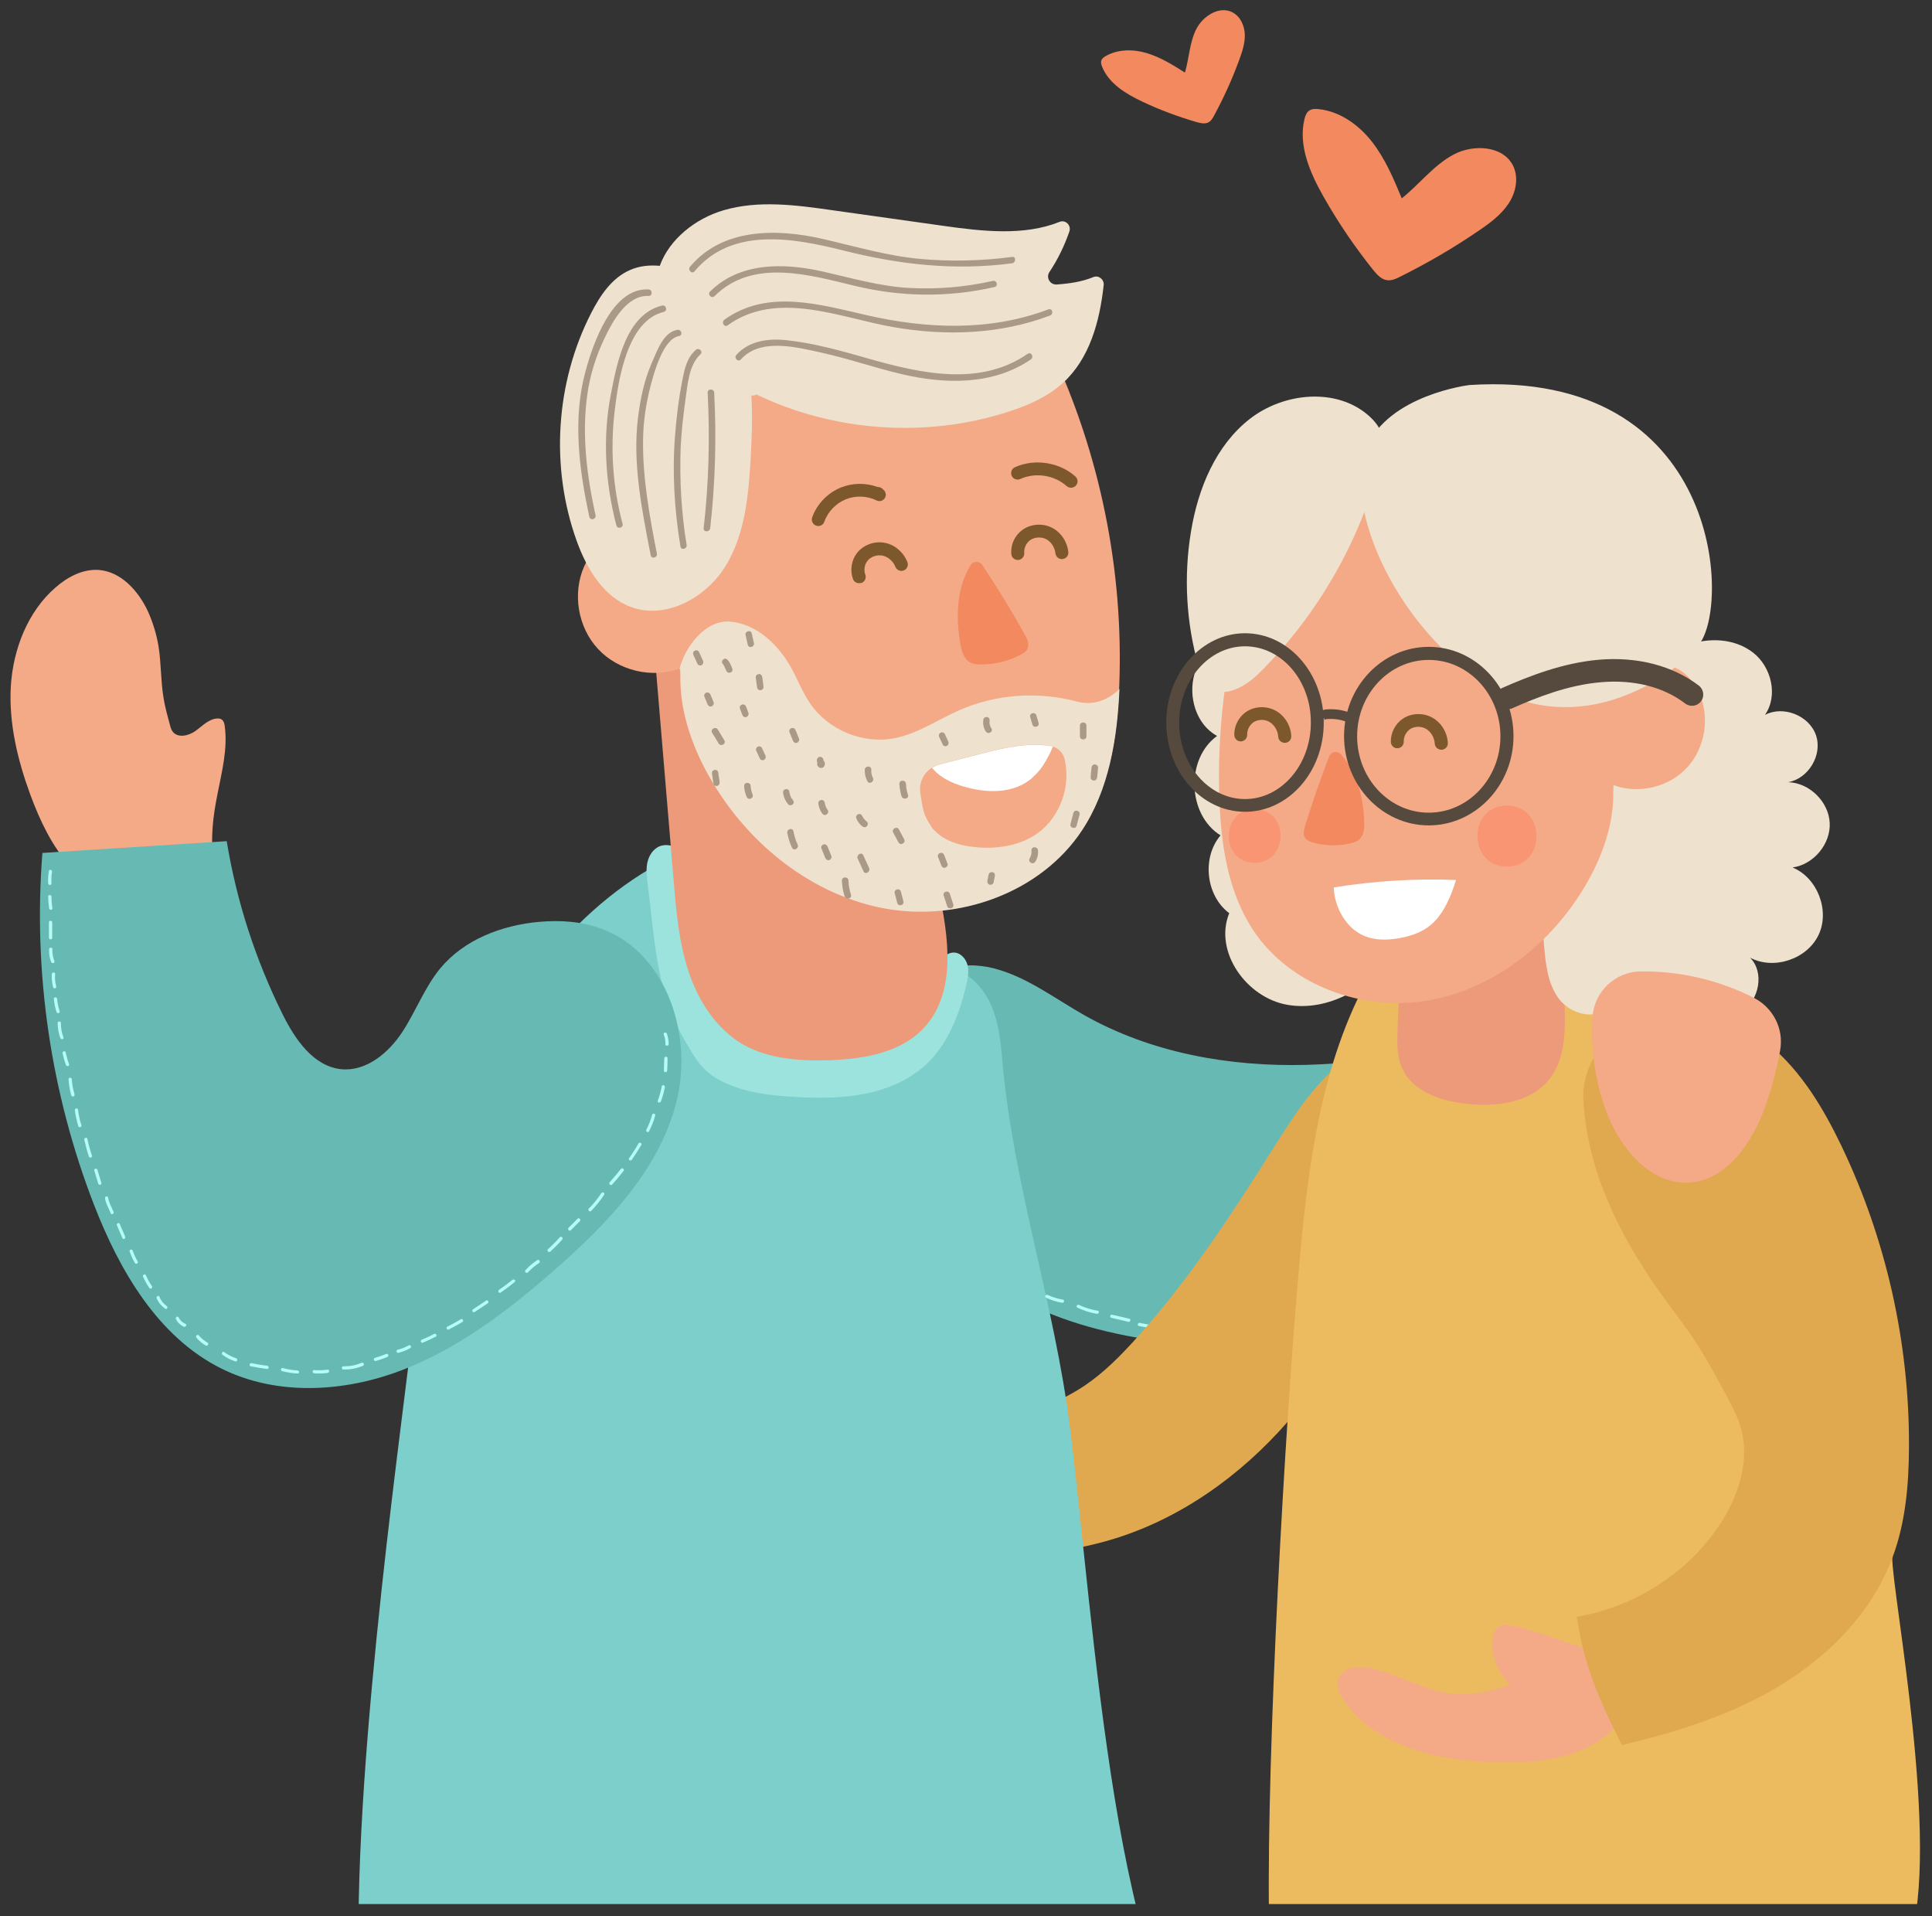 <?xml version="1.0" encoding="utf-8"?>
<svg id="master-artboard" viewBox="0 0 1064.964 1056.204" version="1.1" xmlns="http://www.w3.org/2000/svg" x="0px" y="0px" width="1064.964px" height="1056.204px" enable-background="new 0 0 1400 1400" xmlns:xlink="http://www.w3.org/1999/xlink"><rect x="0" y="0" width="1064.964" height="1056.204" fill="#333333" stroke="none"/><rect id="ee-background" x="0" y="0" width="1064.964" height="1056.204" style="fill: white; fill-opacity: 0; pointer-events: none;"/>


<g transform="matrix(1, 0, 0, 1, -166.423, -260.584)">
	<g>
		<defs>
			<path d="M 136.6 320.7 H 1311 V 1310 H 136.6 V 320.7 Z" id="SVGID_1_"/>
		</defs>
		<clipPath id="SVGID_2_">
			<use overflow="visible" xlink:href="#SVGID_1_"/>
		</clipPath>
		<g clip-path="url(#SVGID_2_)">
			<path fill="#67BAB4" d="M1009.2,826.2c0.6,2.2,3.9-1.8,1.7-1.2c-40.6,11.8-82.2,21.4-124.5,22.5s-85.5-6.6-122.3-27.4&#10;&#9;&#9;&#9;&#9;c-16.3-9.2-31.6-21.1-49.8-25.8c-18.2-4.7-40.9,0.4-48.8,17.4c-17.7,37.7-4.4,87.4,17.2,123c29.3,48.1,91.4,63.7,147.6,67.5&#10;&#9;&#9;&#9;&#9;c81.3,5.4,167.9-7.1,232-57.5c5.8-4.5,11.8-10.2,12.2-17.6c0.3-5.1-2.2-9.9-4.7-14.3C1053,882.5,1031.4,852.9,1009.2,826.2z"/>
			<path fill="#B4FCF5" d="M806.6,992l-11.9-2.3c-1.1-0.2-1.6,1.5-0.5,1.7l11.9,2.3C807.2,993.9,807.7,992.2,806.6,992z"/>
			<path fill="#E0A94F" d="M935.3,940.6c-13.8,37.4-32.7,73.3-58.9,103.4c-26.2,30.1-60,54.2-98.2,65.4c-21.8,6.4-44.5,8.5-67,11.5&#10;&#9;&#9;&#9;&#9;c-10.7-24.4-22.3-48.3-34.8-71.8c30.7-3.6,62.7-7.7,88.3-25.1c10-6.8,18.7-15.5,26.8-24.4c29.3-32.2,53.3-68.8,76.5-105.7&#10;&#9;&#9;&#9;&#9;c8.3-13.1,16.6-26.4,27.2-37.7c10.6-11.3,23.8-20.7,38.9-24.3c-0.5,0,0.2-1.2,0.6-1.1c0.5,0.1,0.8,0.6,0.9,1.1&#10;&#9;&#9;&#9;&#9;c5.3,14.7,4.3,30.9,1.2,46.1c-3.1,15.3-8.1,30.1-10.7,45.5c-0.6,3.3-1,6.7-0.2,10C926.8,936.7,932,940,935.3,940.6z"/>
			<path fill="#EDBB5F" d="M1218.7,1331.7c17.9-53.6-9.6-194.4-9.2-212.6c1.4-58.8-13.5-101.7-21.8-159.9&#10;&#9;&#9;&#9;&#9;c-2.5-17.4-5.4-34.7-11.1-51.3c-4.5-13.1-10.7-25.6-17.2-37.8c-10.5-19.8-21.9-39.4-38.1-54.8c-28.2-26.9-69.3-38.4-108.1-34.3&#10;&#9;&#9;&#9;&#9;c0.5-5.1-0.1-8.3-3.9-11.9c-9,2.8-17.7,6.3-26.1,10.5c-6.9,3.5-13.6,7.4-20.7,10.5c-12.3,5.3-27.7,9-41.2,8.4&#10;&#9;&#9;&#9;&#9;c-26.8,48.1-33.8,104.4-38.7,159.2c-8,90.6-17.9,266.7-16.7,357.7c2.1-2.3,28.1,36.8,26.6,34.1c15.9,23.9,33.4-19.6,61.3-13&#10;&#9;&#9;&#9;&#9;c28,6.6,61.5,6.6,90.1,3.2c19.4-2.3,35,11.1,52,1.6c18.9-10.5,30.7,8.6,52,4.9c7.9-1.4,19-13.9,26.9-14.6&#10;&#9;&#9;&#9;&#9;c8-0.8,18.4,31.4,23.3,25.1C1204.1,1349.3,1212.8,1338.9,1218.7,1331.7z"/>
			<path fill="#ED9A7A" d="M972.6,868.7c17.5,2.4,37.9,0.1,48.5-14.1c8.1-10.9,8.2-25.6,7.8-39.2c-0.7-31.3-1.5-62.6-2.2-94&#10;&#9;&#9;&#9;&#9;c-30.6,1.8-59.7,20-74.8,46.7c-2.9,5.1-7.4,11.5-13,9.6c-0.7,16.4-1.4,32.7-2.1,49.1c-0.3,8-0.6,16.5,3,23.6&#10;&#9;&#9;&#9;&#9;C945.7,862.1,959.7,866.9,972.6,868.7z"/>
			<path fill="#EEE1CE" d="M946.8,650.8c-10.5-15.8-23.6-30-38.5-41.8c-10.8-8.5-23.6-16.1-37.3-15c-7.7,0.6-14.8,4-21.3,8.1&#10;&#9;&#9;&#9;&#9;c-11.1,7-21.1,17-24.8,29.7s0.8,28.1,12.4,34.4c-17.4,12.6-16.4,43.4,1.9,54.8c-10.4,12.3-8.1,33.2,4.8,42.9&#10;&#9;&#9;&#9;&#9;c-8.6,21.2,9.5,46.6,32.1,50.5c22.5,3.9,45.3-9.5,58.8-28c13.4-18.5,19.1-41.4,23.4-63.9c2.8-14.5,5.1-29.5,1.7-43.8&#10;&#9;&#9;&#9;&#9;C957.6,668.6,952.5,659.4,946.8,650.8z"/>
			<path fill="#EEE1CE" d="M1083.8,618.7c4.1,1.3,8.4-0.8,12.4-2.4c12-4.6,26.5-3.9,36.6,4c10.1,7.9,13.9,23.8,6.5,34.3&#10;&#9;&#9;&#9;&#9;c10.1-5.3,24.3,0.3,28.1,11.1s-4,24-15.3,26c11.7,0.3,22.3,10.7,22.9,22.4s-8.9,23-20.5,24.6c13.7,5.6,20.7,23.7,14.4,37.1&#10;&#9;&#9;&#9;&#9;c-6.3,13.4-24.7,19.6-37.8,12.6c8.1,8.1,5,23.3-4.4,29.8s-22.6,5.3-32.6-0.4c-3,8.8-12.1,15.1-21.4,14.7&#10;&#9;&#9;&#9;&#9;c-9.3-0.4-17.9-7.4-20.2-16.4c-7.4,6.9-20.4,3.2-26.6-4.8c-6.2-8.1-7.4-18.7-8.3-28.9c-4.4-50.4-5.6-103.9,18.2-148.6&#10;&#9;&#9;&#9;&#9;c4-7.5,8.9-14.9,16.1-19.5s17.1-5.8,24.1-0.9C1078.7,615.3,1080.8,617.8,1083.8,618.7z"/>
			<path fill="#F4A987" d="M287.2,758.3c-0.3,0.6,0.9,0.1,0.9-0.6c0-7.6-2.6-14.9-3.8-22.4c-2.1-12.4-0.4-25.2,2.1-37.5&#10;&#9;&#9;&#9;&#9;c2.4-12.3,5.6-24.7,3.9-37.1c-0.2-1.3-0.5-2.7-1.6-3.5c-0.8-0.6-1.8-0.7-2.8-0.6c-4.6,0.4-8,4.2-11.8,6.9s-9.7,4-12.5,0.3&#10;&#9;&#9;&#9;&#9;c-0.8-1.1-1.2-2.4-1.5-3.7c-1.4-5.1-2.8-10.1-3.6-15.3c-1.5-9.2-1.2-18.7-2.7-28c-1.1-6.7-3.1-13.2-5.9-19.4&#10;&#9;&#9;&#9;&#9;c-5.3-11.3-14.9-21.9-27.3-22.7c-8.7-0.5-17,3.9-23.6,9.7c-15.4,13.4-23.3,34-24.6,54.3c-1.2,20.4,3.7,40.7,10.7,59.8&#10;&#9;&#9;&#9;&#9;c5.3,14.3,11.9,28.4,22.1,39.7c6.8,7.5,12.8,16,19.6,23.5c6.8,7.5,14.9,14.2,24.6,17.1c9.7,2.9,21.1,1.5,28.4-5.4&#10;&#9;&#9;&#9;&#9;C282.3,769.2,285.8,764.3,287.2,758.3z"/>
			<path fill="#7CCFCB" d="M367.1,1382.1c-12.3-91.7,15.7-297.4,24.5-369.5c7.1-58.5,17.3-117.6,42.9-170.6s68.8-100,124.8-118.4&#10;&#9;&#9;&#9;&#9;c6.4,20.5,15.8,44,34,55.4c34.1,21.4,89.1-4.9,114.1,26.6c8.8,11.1,10.4,26.2,11.6,40.4c6.1,68.1,28.7,133.3,37.2,201.2&#10;&#9;&#9;&#9;&#9;c13.3,105.6,25.1,320.1,82.1,357.9c-22.1,39-14.7-63.7-48.9-34.6c-33.9,28.8-72,56.7-116.3,61.1c-32,3.2-64.1-3.7-95.5-10.5&#10;&#9;&#9;&#9;&#9;c-39.2-8.5-78.9-17.1-114.8-35.1S372.4,1421.9,367.1,1382.1z"/>
			<path fill="#9CE2DD" d="M652.5,830.1c-24.3,4.3-50.6,6.2-72.6-5c-6-3.1-11.7-7.3-14.6-13.3c-3.1-6.3-2.8-13.7-4.1-20.6&#10;&#9;&#9;&#9;&#9;c-1.8-9.1-6.4-17.3-8.7-26.3c-1.5-6.2-1.9-12.7-2.9-19c-0.9-5.3-2.3-10.8-6-14.9c-3.6-4-9.9-6.1-14.6-3.5&#10;&#9;&#9;&#9;&#9;c-3.3,1.9-5.3,5.6-5.9,9.4s-0.1,7.6,0.4,11.4c3.2,25.2,4.3,51.2,14.6,74.4c2.4,5.5,5.3,10.7,8.4,15.8c2.4,4.1,4.9,8.1,8.3,11.4&#10;&#9;&#9;&#9;&#9;c3.4,3.4,7.7,6,12.1,7.9c11.9,5.3,25.2,6.7,38.2,7.4c12.6,0.7,25.4,0.7,37.8-1.7c12.4-2.4,24.5-7.5,33.8-16&#10;&#9;&#9;&#9;&#9;c12.3-11.4,18.6-27.9,22.4-44.2c0.8-3.6,1.6-7.4,0.6-11c-1-3.6-4.1-6.9-7.8-6.7c-5,0.2-7.7,5.6-9.4,10.3&#10;&#9;&#9;&#9;&#9;c-1.7,4.7-3.5,9.4-5.2,14.1c-1.8,4.8-3.7,9.9-7.4,13.4C665.2,827.6,658.7,829,652.5,830.1z"/>
			<path fill="#ED9A7A" d="M624.4,844.9c18.5-0.7,38.6-4.2,51.2-17.7c18.2-19.4,13.8-50.1,8.2-76.1c-1.5-7.1-3.1-14.3-4.6-21.4&#10;&#9;&#9;&#9;&#9;c-19.7-4.8-39.6-9.6-57.8-18.6c-18.2-9-34.7-22.6-43.5-40.9c-5.5-11.4-7.8-24.5-15.5-34.6c-8.1-10.7-21.9-16.8-35.2-15.6&#10;&#9;&#9;&#9;&#9;c3.5,42.1,7.1,84.2,10.6,126.4c1.4,16.9,2.9,33.9,8.3,50s15.2,31.2,29.8,39.8C590.3,844.4,607.8,845.5,624.4,844.9z"/>
			<path fill="#F4A987" d="M745.9,453.5c26.9,57.4,39.9,121.3,37.5,184.6c-1,28-5.4,56.9-20.9,80.2c-22.7,34.1-67.7,50.1-108,42.9&#10;&#9;&#9;&#9;&#9;c-40.4-7.2-75.4-35.2-96.1-70.7c-10.2-17.5-17.4-37.3-17.1-57.5l-0.1-4c-15.4,5.7-33.9,1.3-45.1-10.7&#10;&#9;&#9;&#9;&#9;c-11.2-12-14.3-30.8-7.6-45.7c3.1-6.9,8.3-13.1,15.3-16c7-2.9,15.8-1.8,21.1,3.6c7-47.2,37.9-90.1,80.6-111.1&#10;&#9;&#9;&#9;&#9;c31-15.2,67.4-19.1,101-10.8C718.7,441.4,734.9,447.6,745.9,453.5z"/>
			<path fill="#F4A987" d="M872.3,535.8c-24.1,51.5-35.8,108.8-33.7,165.6c0.9,25.1,4.8,51.1,18.7,72c20.4,30.6,60.7,45,96.9,38.5&#10;&#9;&#9;&#9;&#9;c36.2-6.5,67.6-31.6,86.2-63.4c9.2-15.7,15.6-33.5,15.3-51.6l0.1-3.6c13.8,5.1,30.5,1.2,40.5-9.6s12.8-27.6,6.8-41&#10;&#9;&#9;&#9;&#9;c-2.8-6.2-7.5-11.8-13.8-14.3s-14.2-1.6-18.9,3.3c-6.3-42.3-34-80.9-72.4-99.7c-27.8-13.7-60.5-17.1-90.6-9.7&#10;&#9;&#9;&#9;&#9;C896.7,524.9,882.2,530.5,872.3,535.8z"/>
			<path fill="#EEE1CE" d="M744.9,410.5c4.6-6.9,8.3-14.5,11-22.4c1.1-3.4-2.2-6.6-5.5-5.2c-19.5,7.8-42.4,5.2-63.7,2.2&#10;&#9;&#9;&#9;&#9;c-20.6-2.9-41.2-5.8-61.8-8.7c-19.8-2.8-40.4-5.6-59.7,0.1c-15.4,4.5-29.8,15.9-35.1,30.6c-5.7-0.5-11.3,0-16.6,2.4&#10;&#9;&#9;&#9;&#9;c-9.9,4.4-16.3,14-21.2,23.6c-19.7,38.4-22.6,85-8,125.6c5.5,15.3,14.8,31,30.1,36.5c19.2,7,41.2-5.2,51.9-22.5&#10;&#9;&#9;&#9;&#9;c10.7-17.4,12.7-38.6,13.9-59c0.6-11.6,1.1-23.4,0.4-35.1c1,0.1,1.9-0.1,2.8-0.6c42.6,20.5,93,24.1,138,9.8&#10;&#9;&#9;&#9;&#9;c11.2-3.5,22.2-8.3,30.9-16.1c14.8-13.5,20.3-33.9,22.5-54c0.3-3.1-2.8-5.6-5.7-4.4c-6.2,2.6-13.3,3.6-20.3,4.1&#10;&#9;&#9;&#9;&#9;C745.1,417.5,742.9,413.5,744.9,410.5z"/>
			<path fill="#F2895F" d="M890,724.9c6.7,1.9,14,2.1,20.8,0.5c1.6-0.4,3.3-0.9,4.6-1.9c2.9-2.3,3.2-6.5,3-10.2&#10;&#9;&#9;&#9;&#9;c-0.5-13.4-4.1-27.6-13.1-37.2c-1.8-1.9-5.1-1.2-6.1,1.2c-4.9,12.6-9.3,25.3-13.3,38.2c-0.7,2.4-1.4,5.2,0.1,7.1&#10;&#9;&#9;&#9;&#9;C887,723.9,888.5,724.5,890,724.9z"/>
			<path fill="#EEE1CE" d="M760.2,647.3c-21.5-5.8-45-4.2-65.4,4.9c-11.7,5.2-22.5,12.7-35.1,15.2c-17.5,3.5-36.7-4.4-46.7-19.1&#10;&#9;&#9;&#9;&#9;c-4-5.8-6.6-12.5-9.9-18.7c-7.1-13.2-19.2-25.1-34.1-26.4c-13.6-1.2-24.9,13.6-28.1,26.2c0.2-0.1,0.3-0.1,0.5-0.2l0.1,4&#10;&#9;&#9;&#9;&#9;c-0.3,20.3,6.9,40.1,17.1,57.5c20.7,35.4,55.7,63.5,96.1,70.7c40.4,7.2,85.3-8.8,108-42.9c15.1-22.7,19.6-50.9,20.8-78.2&#10;&#9;&#9;&#9;&#9;C777.4,646.5,768.7,649.6,760.2,647.3z"/>
			<path fill="#67BAB4" d="M463.3,768.7c11.9-1.1,24.1-0.3,35.3,4c35.8,13.6,50.4,59.7,40.3,96.7c-10,37-38.2,66.1-67,91.3&#10;&#9;&#9;&#9;&#9;C446.4,983,419,1004,387.3,1016s-68.4,14-98.8-1.1c-35-17.4-56.2-54-70.3-90.4c-23.8-61.4-33.6-128.2-28.4-193.8&#10;&#9;&#9;&#9;&#9;c33.9-2.2,67.7-4.3,101.6-6.5c5.4,33.1,15.9,65.4,30.8,95.4c6.9,13.9,17.1,28.9,32.6,30.3c13.6,1.2,25.8-9,33.3-20.4&#10;&#9;&#9;&#9;&#9;s12.3-24.6,21-35.2C422.2,778.5,442.8,770.6,463.3,768.7z"/>
			<path fill="#EEE1CE" d="M920.9,489.7c3.6,3.2,6.7,7.1,7.7,11.8c1,4.5,0,9.1-1.2,13.6c-11.3,43.8-34.7,84.5-66.8,116.4&#10;&#9;&#9;&#9;&#9;c-7.4,7.3-19.1,14.4-27.3,7.9c-3.4-2.7-4.9-7.1-6.1-11.2c-7-24.3-8.4-50.2-4.2-75.1c3.9-23.4,13.6-47,32.3-61.6&#10;&#9;&#9;&#9;&#9;S903.1,474,920.9,489.7z"/>
			<path fill="#EEE1CE" d="M976.4,472.8c0,0-44.5,5.3-56.9,34.7c-12.5,29.4,13.3,94.3,63.2,128.1c49.8,33.8,102.3,1.8,120.1-19.6&#10;&#9;&#9;&#9;&#9;S1115.2,463.9,976.4,472.8z"/>
			<path fill="#56493D" d="M954,715.5c-25.7,0-46.7-22.1-46.7-49.2s20.9-49.2,46.7-49.2c25.7,0,46.7,22.1,46.7,49.2&#10;&#9;&#9;&#9;&#9;S979.7,715.5,954,715.5z M954,624.3c-21.8,0-39.5,18.9-39.5,42.1s17.7,42.1,39.5,42.1s39.5-18.9,39.5-42.1S975.8,624.3,954,624.3&#10;&#9;&#9;&#9;&#9;z"/>
			<path fill="#F4A987" d="M992.5,1157.2c-2.6,1.7-3.4,5-3.5,8.1c-0.4,8.8,3.4,17.7,9.9,23.7c-9.9,3.7-20.6,6.1-31.1,5.2&#10;&#9;&#9;&#9;&#9;c-15.5-1.5-29.3-10.1-44.4-13.9c-7.2-1.8-16.9-1.3-19.2,5.8c-1.4,4.3,0.9,9,3.6,12.6c18.5,25.6,53.4,32.7,84.9,33.2&#10;&#9;&#9;&#9;&#9;c14.7,0.2,29.8-0.6,43.5-5.9s26.1-15.9,30.4-30c0.9-2.8,1.4-5.9,0.7-8.8c-1.5-6-8.1-11-6.4-17c-20.7,2.8-40.2-9.9-60.8-13.5&#10;&#9;&#9;&#9;&#9;C997.6,1156,994.7,1155.8,992.5,1157.2z"/>
			<path fill="#E0A94F" d="M1181.3,891.8c-9.8-20.4-21.8-40.4-39.1-55c-17.3-14.6-40.9-23.2-63-18.3c-22.1,4.9-41.2,25.4-40,48.1&#10;&#9;&#9;&#9;&#9;c2,38.3,19.1,73.3,41.1,104.7c6.2,8.9,13.1,17.4,19.1,26.4c6.7,9.9,12.4,20.5,18.1,31c3.4,6.3,6.8,12.6,8.7,19.5&#10;&#9;&#9;&#9;&#9;c4.9,18.2-1.8,37.8-12.3,53.4c-17.8,26.5-47,44.8-78.4,50.1c0.6,2.7,1,5.4,1.5,8.1c3.8,21.1,12.5,41,22.2,60.1&#10;&#9;&#9;&#9;&#9;c0.4,0.8,0.8,1.6,1.2,2.5c28-6.6,55.6-15.1,80.7-29c30-16.7,56.4-42,68.4-74.1c7.3-19.3,9.1-40.3,9.2-61&#10;&#9;&#9;&#9;&#9;C1219,1000.8,1206.1,943.4,1181.3,891.8z"/>
			<path fill="#F4A987" d="M1097.5,912.4c21.3-1.3,35.3-22.8,42.3-42.9c3.4-9.8,6.1-19.9,7.9-30.1c2.1-11.8-3.9-23.5-14.6-28.9&#10;&#9;&#9;&#9;&#9;c-19.2-9.8-40.9-14.8-62.5-14.5c-13.8,0.2-25.4,11.1-26.3,24.9c-1.2,17.8,1.4,35.8,7.6,52.5&#10;&#9;&#9;&#9;&#9;C1059.4,893.4,1076.1,913.6,1097.5,912.4z"/>
			<path fill="#7C582C" d="M617.5,550.5c-0.4,0-0.8-0.1-1.2-0.2c-1.9-0.7-2.8-2.7-2.2-4.5c2.6-7.4,8.5-13.5,15.8-16.5&#10;&#9;&#9;&#9;&#9;c6.4-2.6,13.8-2.7,20.3-0.3c0.9,0,1.8,0.2,2.5,0.9l0.8,0.7c1.3,1.2,1.6,3.2,0.6,4.6c-1,1.5-2.9,2-4.5,1.2&#10;&#9;&#9;&#9;&#9;c-5.3-2.6-11.6-2.8-17-0.6c-5.4,2.2-9.8,6.8-11.8,12.3C620.4,549.6,619,550.5,617.5,550.5z"/>
			<path fill="#7C582C" d="M756.8,529.4c-0.8,0-1.7-0.3-2.4-0.9c-6.8-6.1-17.3-7.7-25.6-3.9c-1.8,0.8-3.9,0-4.7-1.8&#10;&#9;&#9;&#9;&#9;c-0.8-1.8,0-3.9,1.8-4.7c10.8-4.9,24.5-2.8,33.3,5.1c1.5,1.3,1.6,3.6,0.3,5C758.7,529,757.8,529.4,756.8,529.4z"/>
			<path fill="#7C582C" d="M639.9,582c-1.4,0-2.8-0.9-3.3-2.3c-1.7-4.7-0.9-10.3,2.2-14.3c3.5-4.5,9.7-6.8,15.5-5.6&#10;&#9;&#9;&#9;&#9;c5.5,1.1,10.2,5.2,12.3,10.6c0.7,1.8-0.2,3.9-2,4.6c-1.8,0.7-3.9-0.2-4.6-2c-1.2-3.1-4-5.5-7.1-6.2c-3.1-0.6-6.6,0.6-8.4,3&#10;&#9;&#9;&#9;&#9;c-1.6,2.1-2,5.1-1.1,7.5c0.7,1.8-0.3,3.9-2.1,4.6C640.7,581.9,640.3,582,639.9,582z"/>
			<path fill="#7C582C" d="M727.4,569.2c-1.8,0-3.4-1.4-3.5-3.2c-0.5-5,1.8-10.2,5.9-13.2c4.6-3.5,11.2-4,16.4-1.4&#10;&#9;&#9;&#9;&#9;c5,2.5,8.5,7.7,9.1,13.4c0.2,2-1.2,3.7-3.2,3.9c-2,0.2-3.7-1.2-3.9-3.2c-0.4-3.3-2.4-6.4-5.2-7.8c-2.8-1.4-6.5-1.1-8.9,0.7&#10;&#9;&#9;&#9;&#9;c-2.1,1.6-3.3,4.4-3.1,6.9c0.2,2-1.3,3.7-3.2,3.9C727.6,569.2,727.5,569.2,727.4,569.2z"/>
			<path fill="#7C582C" d="M874.6,670c-1.9,0-3.5-1.5-3.6-3.4c-0.2-3.3-2.1-6.5-4.8-8.1c-2.7-1.6-6.4-1.5-8.9,0.2&#10;&#9;&#9;&#9;&#9;c-2.1,1.5-3.5,4.2-3.4,6.8c0.1,2-1.5,3.6-3.4,3.7c-2,0.1-3.6-1.5-3.7-3.4c-0.2-5,2.4-10.1,6.6-12.9c4.7-3.2,11.4-3.4,16.4-0.5&#10;&#9;&#9;&#9;&#9;c4.9,2.8,8.1,8.1,8.4,13.9c0.1,2-1.4,3.6-3.4,3.7C874.7,670,874.6,670,874.6,670z"/>
			<path fill="#7C582C" d="M960.9,673.8c-1.9,0-3.5-1.5-3.6-3.4c-0.2-3.3-2.1-6.5-4.8-8.1c-2.7-1.6-6.4-1.5-8.9,0.2&#10;&#9;&#9;&#9;&#9;c-2.1,1.5-3.5,4.2-3.4,6.8c0.1,2-1.5,3.6-3.4,3.7c-2,0.1-3.6-1.5-3.7-3.4c-0.2-5,2.4-10.1,6.6-12.9c4.7-3.2,11.4-3.4,16.4-0.5&#10;&#9;&#9;&#9;&#9;c4.9,2.8,8.1,8.1,8.4,13.9c0.1,2-1.4,3.6-3.4,3.7C961,673.7,961,673.8,960.9,673.8z"/>
			<path fill="#F4A987" d="M753.2,678.8c-0.9-3.7-4-6.4-7.8-7.1c-12.7-2.1-26.1,1.1-38.8,4.4c-7.4,1.9-14.8,3.8-22.1,5.7&#10;&#9;&#9;&#9;&#9;c-7,1.8-11.8,8.4-10.8,15.5c0,0.1,0,0.1,0,0.2c1.8,12.6,2.6,13.1,6.7,19.6c1.2,1.4,2.6,2.7,4.1,3.8c5.6,4.2,12.6,5.9,19.5,6.6&#10;&#9;&#9;&#9;&#9;c12.1,1.2,24.9-0.8,34.7-7.9C751,710.5,756.8,693.6,753.2,678.8z"/>
			<path fill="#F2895F" d="M729.1,621.4c-6.8,3.6-14.5,5.5-22.3,5.4c-1.8,0-3.7-0.2-5.4-1c-3.6-1.8-4.9-6.3-5.6-10.3&#10;&#9;&#9;&#9;&#9;c-2.6-14.7-2.1-30.9,5.6-43.4c1.5-2.4,5-2.4,6.5-0.1c8.3,12.5,16.1,25.2,23.4,38.3c1.3,2.4,2.7,5.2,1.5,7.7&#10;&#9;&#9;&#9;&#9;C732.2,619.7,730.6,620.6,729.1,621.4z"/>
			<path fill="#FFFFFF" d="M746.8,672.1c-0.5-0.1-0.9-0.3-1.4-0.3c-12.7-2.1-26.1,1.1-38.8,4.4c-7.4,1.9-14.8,3.8-22.1,5.7&#10;&#9;&#9;&#9;&#9;c-1.6,0.4-3,1.1-4.3,1.9c4.2,5.3,11.1,8.5,17.8,10.4c11.7,3.4,25.3,3.9,35.3-3.2c3.1-2.3,5.8-5.2,8-8.4&#10;&#9;&#9;&#9;&#9;C743.4,679.3,745.3,675.8,746.8,672.1z"/>
			<path fill="#56493D" d="M891.7,658.7c-0.6-1.3-0.6-2.7,0.1-3.9c1.1-1.9,3.6-3,5.6-3.2c4.4-0.4,9,0.2,13.1,1.8l-1.9,5&#10;&#9;&#9;&#9;&#9;c-3.4-1.3-7.1-1.8-10.8-1.5c-0.7,0.1-1.3,0.4-1.5,0.6c0.2-0.2,0.3-0.7,0.1-1.1L891.7,658.7z"/>
			<path fill="#56493D" d="M997.1,651.6c-2.4,0-4.7-1.4-5.7-3.7c-1.4-3.1,0-6.8,3.2-8.2c14.3-6.3,33.2-13.8,53.2-15.5&#10;&#9;&#9;&#9;&#9;c21.2-1.8,40.7,3.3,55.1,14.3c2.7,2.1,3.2,6,1.1,8.7c-2.1,2.7-6,3.2-8.7,1.1c-11.9-9.1-28.3-13.3-46.4-11.7&#10;&#9;&#9;&#9;&#9;c-18,1.5-35,8.2-49.2,14.5C998.8,651.4,997.9,651.6,997.1,651.6z"/>
			<path fill="#FFFFFF" d="M957.6,768c-5.6,6-12.6,8.3-19.5,9.6c-7.7,1.4-15.7,1.5-22.8-2.8c-7.1-4.3-13.2-13.8-13.7-25.1&#10;&#9;&#9;&#9;&#9;c22.4-3.6,44.9-5,67.4-4.1C966.4,754.2,962.8,762.4,957.6,768z"/>
			<path fill="#AA9987" d="M570.1,629.2c-0.6-1.7-1.3-3.3-2.4-4.7c-0.6-0.8-1.5-1.2-2.4-0.6c-0.8,0.5-1.2,1.6-0.6,2.4&#10;&#9;&#9;&#9;&#9;c0.9,1.2,1.5,2.5,2,3.8C567.4,632.3,570.8,631.4,570.1,629.2z"/>
			<path fill="#AA9987" d="M586.6,633.9c-0.1-1-0.7-1.8-1.8-1.8c-0.9,0-1.9,0.8-1.8,1.8c0.2,1.8,0.5,3.6,0.7,5.3&#10;&#9;&#9;&#9;&#9;c0.1,1,0.7,1.8,1.8,1.8c0.9,0,1.9-0.8,1.8-1.8C587.1,637.4,586.9,635.6,586.6,633.9z"/>
			<path fill="#AA9987" d="M559.8,647.7c-0.6-1.4-1.1-2.8-1.7-4.2c-0.4-0.9-1.2-1.5-2.2-1.2c-0.9,0.2-1.6,1.3-1.2,2.2&#10;&#9;&#9;&#9;&#9;c0.6,1.4,1.1,2.8,1.7,4.2c0.4,0.9,1.2,1.5,2.2,1.2C559.4,649.7,560.1,648.6,559.8,647.7z"/>
			<path fill="#AA9987" d="M565.7,668.6c-1.2-2-2.4-3.9-3.6-5.9c-1.2-2-4.3-0.2-3.1,1.8c1.2,2,2.4,3.9,3.6,5.9&#10;&#9;&#9;&#9;&#9;C563.8,672.3,566.9,670.5,565.7,668.6z"/>
			<path fill="#AA9987" d="M579,653.6c-0.4-1.2-0.9-2.4-1.3-3.5c-0.3-0.9-1.2-1.5-2.2-1.2c-0.9,0.2-1.6,1.3-1.2,2.2&#10;&#9;&#9;&#9;&#9;c0.4,1.2,0.9,2.4,1.3,3.5c0.3,0.9,1.2,1.5,2.2,1.2C578.6,655.5,579.3,654.5,579,653.6z"/>
			<path fill="#AA9987" d="M588.3,676.9c-0.6-1.4-1.3-2.7-1.9-4.1c-0.4-0.9-1.7-1.1-2.4-0.6c-0.9,0.5-1.1,1.6-0.6,2.4&#10;&#9;&#9;&#9;&#9;c0.6,1.4,1.3,2.7,1.9,4.1c0.4,0.9,1.7,1.1,2.4,0.6C588.5,678.8,588.7,677.7,588.3,676.9z"/>
			<path fill="#AA9987" d="M606.9,667.8c-0.6-1.6-1.3-3.1-1.9-4.7c-0.4-0.9-1.2-1.5-2.2-1.2c-0.9,0.2-1.6,1.3-1.2,2.2&#10;&#9;&#9;&#9;&#9;c0.6,1.6,1.3,3.1,1.9,4.7c0.4,0.9,1.2,1.5,2.2,1.2C606.5,669.7,607.2,668.7,606.9,667.8z"/>
			<path fill="#AA9987" d="M581.2,698.2c-0.6-1.4-0.9-2.9-1-4.4c-0.1-2.3-3.7-2.3-3.6,0c0.1,2.2,0.6,4.2,1.5,6.2&#10;&#9;&#9;&#9;&#9;c0.4,0.9,1.7,1.1,2.4,0.6C581.5,700.1,581.6,699.1,581.2,698.2z"/>
			<path fill="#AA9987" d="M603.4,701.4c-1.1-1.3-1.7-2.9-1.9-4.6c-0.1-1-1.3-1.5-2.2-1.2c-1,0.3-1.4,1.2-1.2,2.2&#10;&#9;&#9;&#9;&#9;c0.3,2.3,1.4,4.4,2.8,6.1c0.6,0.8,1.9,0.6,2.5,0C604.2,703.2,604,702.2,603.4,701.4z"/>
			<path fill="#AA9987" d="M620.8,680.3c-0.1-0.2-0.3-0.4-0.4-0.6c0-0.1-0.1-0.1-0.1-0.1c0.1-0.8-0.5-1.6-1.3-1.8&#10;&#9;&#9;&#9;&#9;c-1-0.3-1.9,0.3-2.2,1.2c-0.2,0.7-0.2,1.4,0.2,2c0,0,0,0,0,0c-0.2,0.6-0.2,1.2,0.1,1.7c0.6,0.9,1.4,1.3,2.4,1.1&#10;&#9;&#9;&#9;&#9;c1.1-0.2,1.6-1.3,1.6-2.3C621.2,681.2,621,680.7,620.8,680.3z"/>
			<path fill="#AA9987" d="M622.7,707.1c-0.8-1.1-1.4-2.4-1.6-3.8c-0.1-1-0.7-1.8-1.8-1.8c-0.9,0-1.9,0.8-1.8,1.8&#10;&#9;&#9;&#9;&#9;c0.2,2,0.9,3.9,2.1,5.6c0.6,0.8,1.5,1.2,2.4,0.6C622.9,709,623.3,707.8,622.7,707.1z"/>
			<path fill="#AA9987" d="M606.1,726.1c-1.1-2.3-1.8-4.7-2.3-7.3c-0.4-2.3-3.8-1.3-3.4,0.9c0.5,2.8,1.4,5.5,2.6,8.1&#10;&#9;&#9;&#9;&#9;C604,729.9,607.1,728.1,606.1,726.1z"/>
			<path fill="#AA9987" d="M624.7,732.4c-0.7-1.7-1.4-3.5-2.1-5.2c-0.4-0.9-1.2-1.5-2.2-1.2c-0.9,0.2-1.6,1.3-1.2,2.2&#10;&#9;&#9;&#9;&#9;c0.7,1.7,1.4,3.5,2.1,5.2c0.4,0.9,1.2,1.5,2.2,1.2C624.3,734.4,625.1,733.3,624.7,732.4z"/>
			<path fill="#AA9987" d="M644.2,713.4c-1-0.8-1.9-1.8-2.4-2.9c-0.4-0.9-1.2-1.5-2.2-1.2c-0.8,0.2-1.6,1.3-1.2,2.2&#10;&#9;&#9;&#9;&#9;c0.7,1.8,1.8,3.3,3.3,4.5c0.8,0.6,1.8,0.8,2.5,0C644.9,715.3,645,714,644.2,713.4z"/>
			<path fill="#AA9987" d="M647.6,689.3c-0.7-1.4-1-2.9-0.9-4.5c0.1-2.3-3.4-2.3-3.6,0c-0.1,2.2,0.4,4.3,1.4,6.3&#10;&#9;&#9;&#9;&#9;C645.5,693.2,648.6,691.4,647.6,689.3z"/>
			<path fill="#AA9987" d="M645.5,739c-1.1-2.3-2.1-4.7-3.2-7c-0.9-2.1-4-0.3-3.1,1.8c1.1,2.3,2.1,4.7,3.2,7&#10;&#9;&#9;&#9;&#9;C643.4,742.9,646.4,741.1,645.5,739z"/>
			<path fill="#AA9987" d="M664.8,723.1c-1-1.8-1.9-3.6-2.9-5.4c-1.1-2-4.2-0.2-3.1,1.8c1,1.8,1.9,3.6,2.9,5.4&#10;&#9;&#9;&#9;&#9;C662.9,726.9,665.9,725.1,664.8,723.1z"/>
			<path fill="#AA9987" d="M666.9,698.6c-0.6-2-1-3.9-1.1-6c-0.1-2.3-3.7-2.3-3.6,0c0.1,2.4,0.5,4.7,1.2,6.9&#10;&#9;&#9;&#9;&#9;C664.2,701.7,667.7,700.8,666.9,698.6z"/>
			<path fill="#AA9987" d="M689.1,669.2c-0.6-1.4-1.3-2.7-1.9-4.1c-0.4-0.9-1.7-1.1-2.4-0.6c-0.9,0.5-1.1,1.6-0.6,2.4&#10;&#9;&#9;&#9;&#9;c0.6,1.4,1.3,2.7,1.9,4.1c0.4,0.9,1.7,1.1,2.4,0.6C689.3,671.1,689.5,670,689.1,669.2z"/>
			<path fill="#AA9987" d="M712.9,662c-0.8-1.2-1.2-2.5-1-4c0.2-1-0.2-1.9-1.2-2.2c-0.9-0.2-2,0.3-2.2,1.2c-0.4,2.4,0,4.7,1.3,6.7&#10;&#9;&#9;&#9;&#9;C711.1,665.7,714.1,663.9,712.9,662z"/>
			<path fill="#AA9987" d="M738.9,659c-0.4-1.4-0.8-2.8-1.2-4.1c-0.6-2.2-4.1-1.3-3.4,0.9c0.4,1.4,0.8,2.8,1.2,4.1&#10;&#9;&#9;&#9;&#9;C736.1,662.1,739.6,661.2,738.9,659z"/>
			<path fill="#AA9987" d="M761.7,660.5v5.9c0,2.3,3.6,2.3,3.6,0v-5.9C765.3,658.2,761.7,658.2,761.7,660.5z"/>
			<path fill="#AA9987" d="M769.9,681.9c-1,0-1.7,0.8-1.8,1.8c-0.2,1.8-0.4,3.6-0.5,5.3c-0.1,1,0.9,1.8,1.8,1.8c1,0,1.7-0.8,1.8-1.8&#10;&#9;&#9;&#9;&#9;c0.2-1.8,0.4-3.6,0.5-5.3C771.8,682.7,770.8,681.9,769.9,681.9z"/>
			<path fill="#AA9987" d="M758.1,708.7c-0.5,2-1.1,4-1.6,6c-0.6,2.2,2.8,3.2,3.4,0.9c0.5-2,1.1-4,1.6-6&#10;&#9;&#9;&#9;&#9;C762.1,707.4,758.7,706.4,758.1,708.7z"/>
			<path fill="#AA9987" d="M738.6,729.3c-0.2-2.3-3.7-2.3-3.6,0c0.1,1.6-0.2,3-1,4.4c-1.2,2,1.9,3.8,3.1,1.8&#10;&#9;&#9;&#9;&#9;C738.3,733.7,738.8,731.5,738.6,729.3z"/>
			<path fill="#AA9987" d="M713.6,741.3c-0.9-0.2-2,0.3-2.2,1.2c-0.2,1.2-0.5,2.4-0.7,3.5c-0.2,0.9,0.3,1.9,1.2,2.2&#10;&#9;&#9;&#9;&#9;c0.9,0.2,2-0.3,2.2-1.2c0.2-1.2,0.5-2.4,0.7-3.5C715,742.5,714.6,741.5,713.6,741.3z"/>
			<path fill="#AA9987" d="M688.7,736.6c-0.6-1.6-1.2-3.2-1.8-4.7c-0.3-0.9-1.2-1.5-2.2-1.2c-0.9,0.2-1.6,1.3-1.2,2.2&#10;&#9;&#9;&#9;&#9;c0.6,1.6,1.2,3.2,1.8,4.7c0.3,0.9,1.2,1.5,2.2,1.2C688.3,738.5,689.1,737.5,688.7,736.6z"/>
			<path fill="#F99573" d="M858,706.6c-19,0-19,29.5,0,29.5S877.1,706.6,858,706.6z"/>
			<path fill="#AA9987" d="M664.4,757.3c-0.5-1.8-0.9-3.5-1.4-5.3c-0.6-2.2-4-1.3-3.4,0.9c0.5,1.8,0.9,3.5,1.4,5.3&#10;&#9;&#9;&#9;&#9;C661.6,760.5,665,759.6,664.4,757.3z"/>
			<path fill="#AA9987" d="M691.9,759.1c-0.6-2-1.3-3.9-1.9-5.9c-0.7-2.2-4.1-1.2-3.4,0.9c0.6,2,1.3,3.9,1.9,5.9&#10;&#9;&#9;&#9;&#9;C689.2,762.2,692.6,761.2,691.9,759.1z"/>
			<path fill="#AA9987" d="M635.5,753.7c-0.8-2.5-1.3-5.1-1.4-7.8c-0.1-2.3-3.6-2.3-3.6,0c0.1,3,0.6,5.9,1.5,8.7&#10;&#9;&#9;&#9;&#9;C632.8,756.8,636.2,755.9,635.5,753.7z"/>
			<path fill="#AA9987" d="M563.1,691.5c-0.3-1.8-0.5-3.5-0.8-5.3c-0.1-1-1.3-1.5-2.2-1.2c-1,0.3-1.4,1.2-1.2,2.2&#10;&#9;&#9;&#9;&#9;c0.3,1.8,0.5,3.5,0.8,5.3c0.1,1,1.3,1.5,2.2,1.2C562.8,693.4,563.2,692.5,563.1,691.5z"/>
			<path fill="#AA9987" d="M553.9,624.7c-0.7-1.6-1.5-3.2-2.2-4.8c-0.4-0.9-1.7-1.1-2.4-0.6c-0.9,0.5-1,1.6-0.6,2.4&#10;&#9;&#9;&#9;&#9;c0.7,1.6,1.5,3.2,2.2,4.8c0.4,0.9,1.7,1.1,2.4,0.6C554.1,626.6,554.3,625.6,553.9,624.7z"/>
			<path fill="#AA9987" d="M582,615c-0.4-1.8-0.8-3.6-1.2-5.3c-0.5-2.2-3.9-1.3-3.4,0.9c0.4,1.8,0.8,3.6,1.2,5.3&#10;&#9;&#9;&#9;&#9;C579.1,618.2,582.5,617.2,582,615z"/>
			<path fill="#F99573" d="M997.1,704.6c-21.7,0-21.7,33.6,0,33.6S1018.8,704.6,997.1,704.6z"/>
			<path fill="#56493D" d="M852.7,708c-24,0-43.4-22.1-43.4-49.2c0-27.1,19.5-49.2,43.4-49.2c24,0,43.4,22.1,43.4,49.2&#10;&#9;&#9;&#9;&#9;C896.2,685.9,876.7,708,852.7,708z M852.7,616.8c-20,0-36.3,18.9-36.3,42.1c0,23.2,16.3,42.1,36.3,42.1c20,0,36.3-18.9,36.3-42.1&#10;&#9;&#9;&#9;&#9;C889.1,635.6,872.8,616.8,852.7,616.8z"/>
			<path fill="#AA9987" d="M531.4,429c-19.9,4.8-24.9,31.7-28.2,48.6c-4.7,24-3.2,49,3,72.6c0.6,2.2,4,1.3,3.4-0.9&#10;&#9;&#9;&#9;&#9;c-5.4-20.3-6.8-41-4.4-61.9c2-17.2,6.9-50.1,27.1-54.9C534.6,431.9,533.6,428.5,531.4,429z"/>
			<path fill="#AA9987" d="M523.9,420.1c-20-1.1-30.6,29.9-34.7,45c-7.2,26.2-3.6,54.2,2.1,80.4c0.5,2.2,3.9,1.3,3.4-0.9&#10;&#9;&#9;&#9;&#9;c-4.8-22-7.7-44.4-4.5-66.8c1.5-10.7,4.8-21,9.4-30.7c4.4-9.3,12.4-24,24.3-23.4C526.2,423.8,526.2,420.2,523.9,420.1z"/>
			<path fill="#AA9987" d="M539.8,442.4c-7.9,1.3-11.2,11.8-14.1,18.2c-4.2,9.6-6.3,19.9-7.6,30.2c-3.1,25.3,2.2,51,7,75.8&#10;&#9;&#9;&#9;&#9;c0.4,2.3,3.9,1.3,3.4-0.9c-4-20.7-7.9-41.5-7.6-62.7c0.1-10,1.6-19.9,4.1-29.6c1.8-6.9,6.9-26.1,15.7-27.6&#10;&#9;&#9;&#9;&#9;C543,445.4,542.1,442,539.8,442.4z"/>
			<path fill="#AA9987" d="M544.2,481.3c1.2-8.2,1.8-19.5,8.3-25.4c1.7-1.5-0.8-4-2.5-2.5c-5.1,4.5-6.2,10.5-7.5,17&#10;&#9;&#9;&#9;&#9;c-2,10.1-3.2,20.3-4,30.5c-1.6,20.3-0.3,40.8,3,60.9c0.4,2.3,3.8,1.3,3.4-0.9c-2.9-17.7-3.9-35.4-3.3-53.2&#10;&#9;&#9;&#9;&#9;C542,498.8,543,490,544.2,481.3z"/>
			<path fill="#AA9987" d="M560.1,477c-0.1-2.3-3.7-2.3-3.6,0c1.3,25,0.6,49.9-2.2,74.7c-0.3,2.3,3.3,2.3,3.6,0&#10;&#9;&#9;&#9;&#9;C560.7,526.9,561.4,502,560.1,477z"/>
			<path fill="#AA9987" d="M724.3,402.2c-16.8,2.2-33.7,2.6-50.6,1.1c-18.5-1.7-36.1-7-54.1-11.1c-25-5.7-55-6-72.8,15.4&#10;&#9;&#9;&#9;&#9;c-1.5,1.7,1,4.3,2.5,2.5c20.5-24.6,54.6-18.3,81.8-11.5c31,7.8,61.3,11.3,93.2,7.1C726.5,405.4,726.6,401.8,724.3,402.2z"/>
			<path fill="#AA9987" d="M713.7,415.4c-15.1,3.4-30.2,4.7-45.7,3.9c-16.6-0.8-32.5-5.6-48.7-9.2c-21.1-4.7-45.2-5-61.5,11.2&#10;&#9;&#9;&#9;&#9;c-1.6,1.6,0.9,4.1,2.5,2.5c21.1-21,52.3-11.7,77.6-5.6c25.4,6.1,51.2,6.4,76.7,0.6C716.9,418.3,715.9,414.9,713.7,415.4z"/>
			<path fill="#AA9987" d="M744.3,431.1c-32.3,12.2-66.9,10.8-100.1,3.2c-25.9-5.9-54.8-14.6-78.5,2.5c-1.8,1.3-0.1,4.4,1.8,3.1&#10;&#9;&#9;&#9;&#9;c27.4-19.7,62-4.1,91.5,1c28.8,5,58.7,4,86.2-6.4C747.4,433.7,746.5,430.3,744.3,431.1z"/>
			<path fill="#AA9987" d="M732.9,455.6c-26.3,18.2-59,10.8-87.5,2.7c-15-4.3-29.8-8.5-45.3-10.2c-10-1.1-20.7,0.2-27.8,8.1&#10;&#9;&#9;&#9;&#9;c-1.5,1.7,1,4.2,2.5,2.5c10.7-12,30.6-6.8,44.2-3.8c15,3.3,29.6,8.4,44.5,11.9c23.7,5.6,50.3,6.2,71.1-8.1&#10;&#9;&#9;&#9;&#9;C736.6,457.4,734.8,454.3,732.9,455.6z"/>
			<path fill="#B4FCF5" d="M195.1,741.1c0.2-1.1-1.5-1.6-1.7-0.5c-0.4,2.3-0.6,4.6-0.4,6.9c0.1,1.1,1.9,1.1,1.8,0&#10;&#9;&#9;&#9;&#9;C194.7,745.3,194.7,743.2,195.1,741.1z"/>
			<path fill="#B4FCF5" d="M194.8,754.7c0-1.1-1.8-1.1-1.8,0c0,2.2,0.2,4.3,0.5,6.5c0.2,1.1,1.9,1.1,1.8,0&#10;&#9;&#9;&#9;&#9;C195,759.1,194.8,756.9,194.8,754.7z"/>
			<path fill="#B4FCF5" d="M193.4,768.9v8.6c0,1.1,1.8,1.1,1.8,0v-8.6C195.1,767.8,193.4,767.8,193.4,768.9z"/>
			<path fill="#B4FCF5" d="M196.4,790.3c-0.8-2.1-1.2-4.3-1.1-6.6c0.1-1.1-1.7-1.1-1.8,0c-0.1,2.4,0.2,4.8,1.1,7.1&#10;&#9;&#9;&#9;&#9;C195.1,791.9,196.8,791.4,196.4,790.3z"/>
			<path fill="#B4FCF5" d="M197.4,804.2c-0.6-2.2-0.8-4.5-0.6-6.8c0.1-1.1-1.7-1.1-1.8,0c-0.2,2.5,0.1,4.9,0.7,7.3&#10;&#9;&#9;&#9;&#9;C196,805.8,197.7,805.3,197.4,804.2z"/>
			<path fill="#B4FCF5" d="M199.3,817.9c-0.7-2.2-1.2-4.5-1.4-6.8c-0.1-1.1-1.9-1.1-1.8,0c0.2,2.5,0.7,4.9,1.5,7.3&#10;&#9;&#9;&#9;&#9;C197.9,819.4,199.6,819,199.3,817.9z"/>
			<path fill="#B4FCF5" d="M201.4,832.3c-1-2.5-1.4-5.1-1.4-7.9c0-1.1-1.8-1.1-1.8,0c0,2.9,0.5,5.7,1.5,8.3&#10;&#9;&#9;&#9;&#9;C200.1,833.8,201.8,833.4,201.4,832.3z"/>
			<path fill="#B4FCF5" d="M204.5,847.1c-0.8-2.1-1.4-4.3-1.9-6.5c-0.2-1.1-1.9-0.6-1.7,0.5c0.5,2.2,1.1,4.4,1.9,6.5&#10;&#9;&#9;&#9;&#9;C203.1,848.6,204.9,848.2,204.5,847.1z"/>
			<path fill="#B4FCF5" d="M207.5,863.8c-0.8-2.8-1.3-5.5-1.5-8.4c-0.1-1.1-1.8-1.1-1.8,0c0.2,3,0.7,6,1.5,8.9&#10;&#9;&#9;&#9;&#9;C206.1,865.4,207.8,864.9,207.5,863.8z"/>
			<path fill="#B4FCF5" d="M211.3,880.8c-0.9-2.8-1.5-5.7-1.9-8.7c-0.2-1.1-1.9-0.6-1.7,0.5c0.4,2.9,1,5.8,1.9,8.7&#10;&#9;&#9;&#9;&#9;C209.9,882.3,211.6,881.9,211.3,880.8z"/>
			<path fill="#B4FCF5" d="M217.1,897.5c-1-3-1.9-6.1-2.5-9.2c-0.2-1.1-2-0.6-1.7,0.5c0.7,3.1,1.5,6.2,2.5,9.2&#10;&#9;&#9;&#9;&#9;C215.8,899.1,217.5,898.6,217.1,897.5z"/>
			<path fill="#B4FCF5" d="M222.3,912.5l-2.2-7.2c-0.3-1.1-2.1-0.6-1.7,0.5c0.7,2.4,1.5,4.8,2.2,7.2&#10;&#9;&#9;&#9;&#9;C220.9,914.1,222.6,913.6,222.3,912.5z"/>
			<path fill="#B4FCF5" d="M229,928.4c-1.1-2.5-2.6-5.1-3-7.8c-0.2-1.1-1.9-0.6-1.7,0.5c0.5,2.9,2.1,5.6,3.2,8.3&#10;&#9;&#9;&#9;&#9;C227.9,930.4,229.5,929.5,229,928.4z"/>
			<path fill="#B4FCF5" d="M235.4,942.1c-1-2.3-2-4.6-3-7c-0.5-1-2-0.1-1.5,0.9c1,2.3,2,4.6,3,7&#10;&#9;&#9;&#9;&#9;C234.4,944.1,235.9,943.2,235.4,942.1z"/>
			<path fill="#B4FCF5" d="M242.3,955.8c-1.1-1.9-2-3.8-2.7-5.9c-0.4-1.1-2.1-0.6-1.7,0.5c0.8,2.2,1.7,4.3,2.9,6.3&#10;&#9;&#9;&#9;&#9;C241.3,957.7,242.9,956.8,242.3,955.8z"/>
			<path fill="#B4FCF5" d="M250.2,969.5c-1.3-1.9-2.4-3.9-3.4-6.1c-0.5-1-2-0.1-1.5,0.9c0.9,2.1,2.1,4.2,3.4,6.1&#10;&#9;&#9;&#9;&#9;C249.3,971.4,250.8,970.5,250.2,969.5z"/>
			<path fill="#B4FCF5" d="M258.3,980.4c-1.8-1.3-3.2-3-4-5.1c-0.4-1.1-2-0.1-1.5,0.9c1,2.3,2.6,4.2,4.7,5.7&#10;&#9;&#9;&#9;&#9;C258.4,982.6,259.2,981,258.3,980.4z"/>
			<path fill="#B4FCF5" d="M268.6,990.2c-1.7-0.7-2.9-1.9-3.7-3.5c-0.5-1-2-0.1-1.5,0.9c0.9,1.9,2.4,3.3,4.3,4.2&#10;&#9;&#9;&#9;&#9;C268.8,992.2,269.7,990.7,268.6,990.2z"/>
			<path fill="#B4FCF5" d="M280.8,1000.6c-1.8-1.1-3.5-2.4-4.8-4c-0.8-0.9-2,0.4-1.3,1.3c1.5,1.7,3.2,3.2,5.2,4.3&#10;&#9;&#9;&#9;&#9;C280.9,1002.7,281.8,1001.1,280.8,1000.6z"/>
			<path fill="#B4FCF5" d="M296.6,1009.2c-2.4-0.8-4.6-1.9-6.6-3.4c-0.9-0.7-1.8,0.9-0.9,1.5c2.1,1.6,4.5,2.8,7,3.6&#10;&#9;&#9;&#9;&#9;C297.2,1011.3,297.7,1009.6,296.6,1009.2z"/>
			<path fill="#B4FCF5" d="M313.7,1013.3c-2.9-0.3-5.7-0.8-8.6-1.4c-1.1-0.2-1.6,1.5-0.5,1.7c3,0.6,6,1.1,9,1.5&#10;&#9;&#9;&#9;&#9;C314.8,1015.2,314.8,1013.5,313.7,1013.3z"/>
			<path fill="#B4FCF5" d="M330.4,1015.9c-2.7-0.1-5.4-0.6-8-1.3c-1.1-0.3-1.6,1.4-0.5,1.7c2.8,0.7,5.6,1.2,8.5,1.3&#10;&#9;&#9;&#9;&#9;C331.6,1017.8,331.6,1016,330.4,1015.9z"/>
			<path fill="#B4FCF5" d="M347,1015.5c-2.5,0.3-4.9,0.4-7.4,0.2c-1.1-0.1-1.1,1.7,0,1.8c2.5,0.2,4.9,0.1,7.4-0.2&#10;&#9;&#9;&#9;&#9;C348.2,1017.1,348.2,1015.3,347,1015.5z"/>
			<path fill="#B4FCF5" d="M365.7,1011.7c-3.2,1.4-6.5,2-10,1.9c-1.1,0-1.1,1.8,0,1.8c3.8,0.1,7.4-0.6,10.9-2.1&#10;&#9;&#9;&#9;&#9;C367.6,1012.8,366.7,1011.3,365.7,1011.7z"/>
			<path fill="#B4FCF5" d="M379.4,1006.8c-2.1,0.8-4.2,1.6-6.3,2.2c-1.1,0.3-0.6,2,0.5,1.7c2.1-0.6,4.2-1.3,6.3-2.2&#10;&#9;&#9;&#9;&#9;C380.9,1008.1,380.5,1006.4,379.4,1006.8z"/>
			<path fill="#B4FCF5" d="M391.7,1002.1c-1.9,1.1-4,1.9-6.1,2.4c-1.1,0.3-0.6,2,0.5,1.7c2.3-0.6,4.5-1.4,6.5-2.6&#10;&#9;&#9;&#9;&#9;C393.5,1003.1,392.7,1001.5,391.7,1002.1z"/>
			<path fill="#B4FCF5" d="M405.7,995.8c-2.2,1.2-4.4,2.2-6.7,3.1c-1.1,0.4-0.6,2.1,0.5,1.7c2.4-1,4.8-2.1,7.1-3.3&#10;&#9;&#9;&#9;&#9;C407.6,996.8,406.7,995.2,405.7,995.8z"/>
			<path fill="#B4FCF5" d="M420.4,987.7c-2.4,1.5-4.9,2.8-7.4,4.1c-1,0.5-0.1,2.1,0.9,1.5c2.5-1.3,5-2.6,7.4-4.1&#10;&#9;&#9;&#9;&#9;C422.3,988.7,421.4,987.1,420.4,987.7z"/>
			<path fill="#B4FCF5" d="M434.4,977.4c-2.4,1.6-4.8,3.2-7.2,4.8c-1,0.6-0.1,2.2,0.9,1.5c2.4-1.6,4.8-3.2,7.2-4.8&#10;&#9;&#9;&#9;&#9;C436.2,978.3,435.3,976.8,434.4,977.4z"/>
			<path fill="#B4FCF5" d="M448.9,966c-2.4,1.9-4.8,3.7-7.4,5.5c-0.9,0.6-0.1,2.2,0.9,1.5c2.6-1.8,5.2-3.7,7.7-5.8&#10;&#9;&#9;&#9;&#9;C451.1,966.5,449.8,965.3,448.9,966z"/>
			<path fill="#B4FCF5" d="M462.6,955.1c-2.4,1.6-4.6,3.4-6.5,5.5c-0.8,0.8,0.5,2.1,1.3,1.3c1.8-2,3.9-3.7,6.2-5.2&#10;&#9;&#9;&#9;&#9;C464.5,956,463.6,954.4,462.6,955.1z"/>
			<path fill="#B4FCF5" d="M475,942.5c-2,2.3-4.2,4.5-6.5,6.6c-0.9,0.8,0.4,2,1.3,1.3c2.3-2.1,4.5-4.3,6.5-6.6&#10;&#9;&#9;&#9;&#9;C477.1,942.9,475.8,941.7,475,942.5z"/>
			<path fill="#B4FCF5" d="M484.8,932.3c-1.7,1.7-3.3,3.3-5,5c-0.8,0.8,0.4,2.1,1.3,1.3c1.7-1.7,3.3-3.3,5-5&#10;&#9;&#9;&#9;&#9;C486.8,932.7,485.6,931.5,484.8,932.3z"/>
			<path fill="#B4FCF5" d="M497.9,918.2c-2,3-4.3,5.9-6.9,8.5c-0.8,0.8,0.5,2.1,1.3,1.3c2.6-2.7,5-5.7,7.1-8.8&#10;&#9;&#9;&#9;&#9;C500.1,918.1,498.6,917.2,497.9,918.2z"/>
			<path fill="#B4FCF5" d="M508.6,904.9c-1.9,2.5-4,4.9-6.1,7.3c-0.8,0.8,0.5,2.1,1.3,1.3c2.2-2.4,4.4-5,6.4-7.6&#10;&#9;&#9;&#9;&#9;C510.8,904.9,509.3,904,508.6,904.9z"/>
			<path fill="#B4FCF5" d="M518.4,890.8c-1.6,2.8-3.3,5.5-5.2,8.1c-0.7,0.9,0.9,1.8,1.5,0.9c1.8-2.6,3.6-5.4,5.2-8.1&#10;&#9;&#9;&#9;&#9;C520.5,890.7,519,889.8,518.4,890.8z"/>
			<path fill="#B4FCF5" d="M525.9,875c-0.8,2.9-1.8,5.6-3.2,8.2c-0.5,1,1,1.9,1.5,0.9c1.4-2.8,2.6-5.6,3.4-8.7&#10;&#9;&#9;&#9;&#9;C527.9,874.4,526.2,873.9,525.9,875z"/>
			<path fill="#B4FCF5" d="M531.2,859.3c-0.5,2.7-1.2,5.3-2.2,7.9c-0.4,1.1,1.3,1.5,1.7,0.5c1-2.6,1.7-5.2,2.2-7.9&#10;&#9;&#9;&#9;&#9;C533.1,858.7,531.4,858.2,531.2,859.3z"/>
			<path fill="#B4FCF5" d="M532.6,843.9c-0.1,2.3-0.2,4.6-0.2,6.8c0,1.1,1.7,1.1,1.8,0c0.1-2.3,0.2-4.6,0.2-6.8&#10;&#9;&#9;&#9;&#9;C534.4,842.7,532.6,842.7,532.6,843.9z"/>
			<path fill="#B4FCF5" d="M534,830.3c-0.4-1.1-2.1-0.6-1.7,0.5c0.7,1.7,1,3.5,0.9,5.3c-0.1,1.1,1.7,1.1,1.8,0&#10;&#9;&#9;&#9;&#9;C535,834.1,534.7,832.2,534,830.3z"/>
			<path fill="#B4FCF5" d="M752.3,976.9c-2.9-0.5-5.7-1.4-8.4-2.6c-1-0.5-1.9,1.1-0.9,1.5c2.8,1.3,5.7,2.3,8.8,2.8&#10;&#9;&#9;&#9;&#9;C753,978.8,753.5,977.1,752.3,976.9z"/>
			<path fill="#B4FCF5" d="M771.5,983c-3.6-0.6-7-1.6-10.3-3.2c-1-0.5-1.9,1-0.9,1.5c3.4,1.6,7,2.8,10.7,3.4&#10;&#9;&#9;&#9;&#9;C772.2,984.9,772.6,983.1,771.5,983z"/>
			<path fill="#B4FCF5" d="M788.9,987.4c-3.1-0.7-6.3-1.5-9.4-2.2c-1.1-0.3-1.6,1.4-0.5,1.7c3.1,0.7,6.3,1.5,9.4,2.2&#10;&#9;&#9;&#9;&#9;C789.5,989.4,790,987.6,788.9,987.4z"/>
		</g>
	</g>
</g>
<path fill="#F2895F" d="M930.9,415c2.6,0.4,5.2-0.8,7.5-2c15-7.5,29.5-15.9,43.3-25.4c6.1-4.1,12.1-8.6,16.2-14.7&#10;&#9;c4.1-6.1,5.8-14.3,2.6-20.9c-5.5-11.2-21.9-12.1-32.9-6.2c-11,5.9-18.7,16.3-28.5,24.1c-4.5-10.9-9.2-22-16.5-31.3&#10;&#9;s-17.8-16.8-29.6-17.9c-1.7-0.2-3.6-0.1-5,0.9c-1.4,1-2.1,2.8-2.5,4.5c-3.6,14.7,3.1,29.9,10.6,43.1c8,14.1,17.1,27.5,27.2,40.1&#10;&#9;C925.4,411.9,927.7,414.5,930.9,415z" transform="matrix(1, 0, 0, 1, -166.423, -260.584)"/>
<path fill="#F2895F" d="M832.4,328.1c1.6-0.8,2.5-2.4,3.3-3.9c5.3-9.8,9.9-19.9,13.7-30.3c1.7-4.6,3.3-9.3,3.2-14.1&#10;&#9;c-0.1-4.9-2.3-9.9-6.6-12.3c-7.2-4-16.5,1.8-20.2,9.2c-3.7,7.4-3.9,16-6.2,23.9c-6.6-4.2-13.4-8.4-20.9-10.7s-16-2.3-22.8,1.6&#10;&#9;c-1,0.6-2,1.3-2.4,2.4c-0.4,1.1,0,2.3,0.4,3.4c3.7,9.3,13.1,15,22.2,19.3c9.7,4.6,19.7,8.3,30,11.3&#10;&#9;C828.3,328.5,830.5,329,832.4,328.1z" transform="matrix(1, 0, 0, 1, -166.423, -260.584)"/>
</svg>